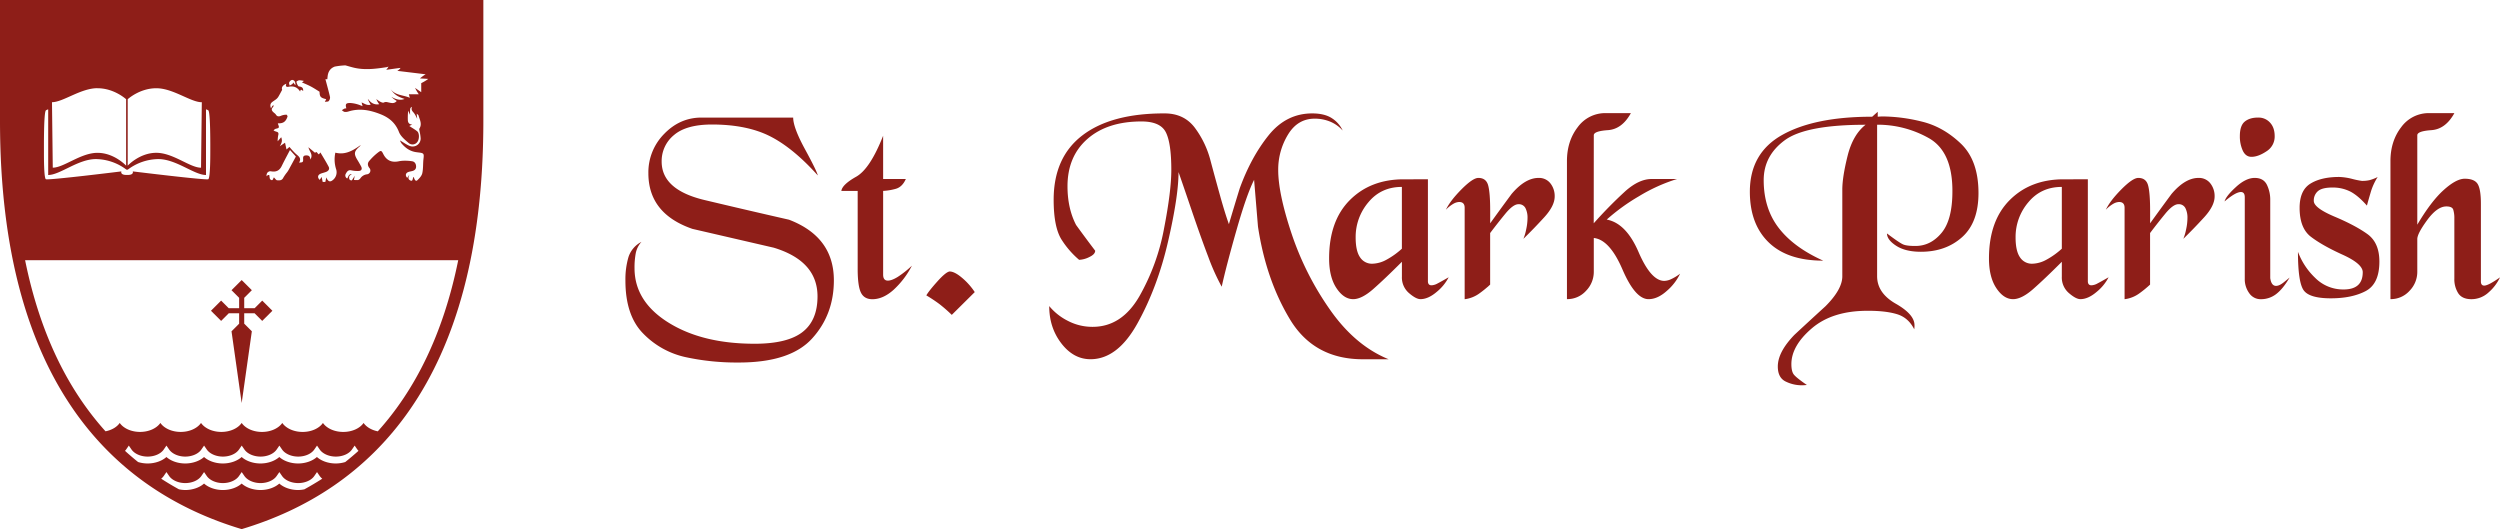 <svg id="Layer_1" data-name="Layer 1" xmlns="http://www.w3.org/2000/svg" viewBox="0 0 1820.61 385.33"><defs><style>.cls-1{fill:#8e1e18;}</style></defs><title>logo-horizontal-red</title><path class="cls-1" d="M510.9,85.62h66.73q0,7.26,8.57,23t9.37,19.15q-17.94-20-34.77-28.53t-42.23-8.57q-18.75,0-27.72,7.66a24.37,24.37,0,0,0-9,19.35q0,20.56,31.25,28T574.6,160q32.65,12.5,32.66,44.15,0,25-15.93,42.44T537.91,264a175.35,175.35,0,0,1-39-4,61.17,61.17,0,0,1-30.54-17.14q-12.91-13.11-12.91-38.51a57.52,57.52,0,0,1,2.22-17.13,19.05,19.05,0,0,1,9.47-11.09A17.19,17.19,0,0,0,463,184.3a57.12,57.12,0,0,0-.91,11q0,24.19,24.69,39.61t62.79,15.42q23.78,0,34.78-8.47t11-26q0-25.8-31.85-35.48l-59.27-13.71q-32.06-11.09-32.05-40.52a39.72,39.72,0,0,1,11.49-28.63Q495.18,85.62,510.9,85.62Z"/><path class="cls-1" d="M643.14,130.37h16.53q-2.62,5.84-7.36,7.14a41.48,41.48,0,0,1-9.17,1.51v60.92q0,4.42,3.43,4.42,2.81,0,7.15-2.67a72.55,72.55,0,0,0,10.38-8.21A63.25,63.25,0,0,1,650.8,211q-7.66,6.9-15.52,6.9-6,0-8.36-4.92t-2.32-17.59V139.07H612.7q.6-4.63,10.78-10.36t19.65-29.85Z"/><path class="cls-1" d="M691.52,197.7q3.63,0,9.07,4.61a48.62,48.62,0,0,1,9.27,10.4l-16.73,16.6a107.22,107.22,0,0,0-9.17-8,112,112,0,0,0-9.37-6.2q1.81-3.2,8-10.1T691.52,197.7Z"/><path class="cls-1" d="M848.16,82.59q13.91,0,21.77,10.18a68.6,68.6,0,0,1,11.7,24.5q3.83,14.32,7.16,26.21t6.15,19.76q3.82-12.9,7.86-26,8.26-22.78,21.07-38.71T955.6,82.59q8.87,0,14.22,3.42a21.24,21.24,0,0,1,8,9.07,25.26,25.26,0,0,0-9.27-6.56,29.41,29.41,0,0,0-11.09-2.11q-12.5,0-19.55,11.72a48.81,48.81,0,0,0-7.06,25.66q0,17.18,9.78,46.48a214.46,214.46,0,0,0,28,55.36q18.25,26.06,42.64,36H992.49q-35.48,0-53-28.92t-23.38-67.74q-1.41-17-2.82-34-5.44,10.69-12.9,36.89t-10.68,40.92a155.59,155.59,0,0,1-9.77-21.67q-5.35-14-12.1-33.87t-9.58-27.92q0,17.54-7.66,50.7T828.4,235.4q-14.51,26.21-34.27,26.2-12.3,0-21.17-11.49t-8.87-27.21a42.24,42.24,0,0,0,13.61,10.78,38.58,38.58,0,0,0,18,4.34q21.15,0,34-22.17a157.63,157.63,0,0,0,18-49.39Q853,139.24,853,123.72q0-19.55-4-27.41t-17.74-7.86q-24.79,0-39.31,12.7T777.4,135.61q0,16.12,6.25,28.22,6.86,9.48,13.91,18.75,0,2.62-4.33,4.64a18.2,18.2,0,0,1-7.36,2,64.53,64.53,0,0,1-12.4-14.11q-6.15-9.07-6.15-29.63,0-31,21.07-47T848.16,82.59Z"/><path class="cls-1" d="M1039.87,130.57v74.58q.2,2.63,2.62,2.62a9.75,9.75,0,0,0,4.33-1.31q2.53-1.31,8.17-4.54a33.69,33.69,0,0,1-8.77,10.69q-6.16,5.24-11.79,5.24-3.23,0-8.36-4.43a14.92,14.92,0,0,1-5.14-11.89V190.64q-12.3,12.3-20.76,19.76t-14.72,7.46q-6.85,0-12.19-8.06t-5.34-21.57q0-27.42,15.12-42.54t39.31-15.11Zm-52.62,42.33q0,9.88,3.23,14.51a10.24,10.24,0,0,0,8.87,4.64,22.41,22.41,0,0,0,10.38-2.93,56.88,56.88,0,0,0,11.18-8v-45q-15.11,0-24.39,11.19A38.85,38.85,0,0,0,987.25,172.91Z"/><path class="cls-1" d="M1076.61,129.57q5.61,0,7.11,5.34t1.5,18.65v9.07q7.69-10.68,15.59-21.37,9.92-11.69,19.64-11.69a10.41,10.41,0,0,1,8.6,3.93,14.89,14.89,0,0,1,3.14,9.58q0,6.85-7.66,15.22t-15.12,15.62a35.13,35.13,0,0,0,2-6.76,39.59,39.59,0,0,0,1-8.36,15.35,15.35,0,0,0-1.51-7.26,5.36,5.36,0,0,0-5.14-2.82q-3.83,0-9.57,7t-11,14v37.54a78.52,78.52,0,0,1-8,6.53,22.87,22.87,0,0,1-10.56,4.11V151.32q0-4.22-4-4.22a9.14,9.14,0,0,0-4.23,1.31,24.92,24.92,0,0,0-5.44,4.33q3.2-6.66,11.42-14.92T1076.61,129.57Z"/><path class="cls-1" d="M1160.62,162.62a315.57,315.57,0,0,1,22.78-23.18q10.08-9.07,19.35-9.08h18.55a123.62,123.62,0,0,0-27.72,12.54,144.67,144.67,0,0,0-23.49,17q14.11,2.63,23.18,23.65t18.75,21a12.48,12.48,0,0,0,4.74-1.15,36,36,0,0,0,6.76-4.09,38.29,38.29,0,0,1-9.57,12.44q-6.76,6.11-13.41,6.11-9.68,0-19-21.66t-20.87-22.89V198a19.71,19.71,0,0,1-5.64,13.77,18.25,18.25,0,0,1-13.91,6.07V117.31q0-14.53,7.86-24.73a24.75,24.75,0,0,1,20.56-10.2h18.14q-6.45,11.69-16.73,12.4t-10.28,3.73Z"/><path class="cls-1" d="M1367.45,81.38V85c1.48-.13,2.75-.2,3.83-.2a122,122,0,0,1,28.22,3.73q15.52,3.73,28.42,16t12.9,36.08q0,21.37-11.89,32.05t-30,10.69q-11.29,0-18-4.34t-6.75-9q9.07,6.85,11.79,8t9,1.11q11.08,0,19-9.57t7.86-30.54q0-28.83-17.34-38.51a75.7,75.7,0,0,0-37.49-9.68V201.13q0,12.3,13.61,20.06t13.61,15.62a16.8,16.8,0,0,1-.2,3q-4.23-8.47-12.5-11T1360,226.33q-25.61,0-40.52,12.75t-14.92,26.1q0,4.86,1.51,7.19t9.78,8q-2.22.2-3.43.21a26.45,26.45,0,0,1-12.2-2.83q-5.55-2.83-5.54-10.9,0-10.49,12.09-23,11.29-10.5,22.58-20.79,12.29-12.31,12.3-21.8V138.08q0-9.09,3.83-24.51t13.1-22.71q-43.54,0-58.86,11.29t-15.32,29q0,20.57,10.89,34.78t32.45,23.89q-26,0-39.71-13.31t-13.71-36.89q0-28.22,23.69-41.43T1363.41,85Z"/><path class="cls-1" d="M1520.46,130.57v74.58c.13,1.75,1,2.62,2.61,2.62a9.78,9.78,0,0,0,4.34-1.31q2.52-1.31,8.17-4.54a33.66,33.66,0,0,1-8.77,10.69q-6.16,5.24-11.8,5.24-3.23,0-8.36-4.43a14.9,14.9,0,0,1-5.14-11.89V190.64q-12.3,12.3-20.76,19.76T1466,217.86q-6.85,0-12.2-8.06t-5.34-21.57q0-27.42,15.12-42.54t39.31-15.11Zm-52.62,42.33q0,9.88,3.23,14.51a10.24,10.24,0,0,0,8.87,4.64,22.39,22.39,0,0,0,10.38-2.93,56.86,56.86,0,0,0,11.19-8v-45q-15.12,0-24.39,11.19A38.84,38.84,0,0,0,1467.84,172.91Z"/><path class="cls-1" d="M1557.2,129.57q5.61,0,7.11,5.34t1.5,18.65v9.07q7.69-10.68,15.59-21.37,9.92-11.69,19.64-11.69a10.4,10.4,0,0,1,8.6,3.93,14.89,14.89,0,0,1,3.14,9.58q0,6.85-7.66,15.22T1590,173.91a35.18,35.18,0,0,0,2-6.76,39.61,39.61,0,0,0,1-8.36,15.32,15.32,0,0,0-1.51-7.26,5.35,5.35,0,0,0-5.14-2.82q-3.83,0-9.57,7t-11,14v37.54a79.31,79.31,0,0,1-8,6.53,22.91,22.91,0,0,1-10.57,4.11V151.32q0-4.22-4-4.22a9.14,9.14,0,0,0-4.23,1.31,24.87,24.87,0,0,0-5.44,4.33q3.21-6.66,11.42-14.92T1557.2,129.57Z"/><path class="cls-1" d="M1642,129.57q6.25,0,8.77,4.84a24.62,24.62,0,0,1,2.52,11.49v56.64q.8,5.65,4.23,5.65,2.42,0,5.65-2.62l4.23-3.43q-4.84,8.22-9.78,12a18,18,0,0,1-11.19,3.75,10,10,0,0,1-8.47-4.42,17.27,17.27,0,0,1-3.22-10.46V143.66c0-2.54-.94-3.82-2.82-3.82q-3.84,0-11.9,6.85,1-3.82,8.27-10.48T1642,129.57Zm2.62-43.95a11.18,11.18,0,0,1,8.47,3.63q3.42,3.63,3.43,9.88a12.64,12.64,0,0,1-6,11.08q-6,4-10.89,4-4.23,0-6.35-4.54a24.78,24.78,0,0,1-2.12-10.58q0-7.66,3.63-10.59T1644.63,85.62Z"/><path class="cls-1" d="M1731.51,128.91a43.92,43.92,0,0,0-5,10.91q-1.62,5.46-2.82,9.9-6.46-7.31-12.1-10.23a28.11,28.11,0,0,0-13.1-2.92q-7.46,0-10.48,2.63a8.94,8.94,0,0,0-3,7.1q0,5.07,15.12,11.46T1724,170.43q8.77,6.28,8.77,20.06,0,16.23-10,21.49t-25.3,5.27q-15.52,0-19.76-5.75t-4.23-28.12a50.62,50.62,0,0,0,12.5,18.95,28.67,28.67,0,0,0,20.76,8.47q13.91,0,13.91-12.57,0-6.09-14.71-12.77t-23-13q-8.26-6.28-8.26-21.08,0-12.77,7.86-17.64t21-4.87a43.84,43.84,0,0,1,9.48,1.43,56.21,56.21,0,0,0,7.05,1.44,24.39,24.39,0,0,0,5.44-.52A31.21,31.21,0,0,0,1731.51,128.91Z"/><path class="cls-1" d="M1806.7,148.92v56.43q.2,2.64,2.42,2.63,3,0,11.49-6a33.36,33.36,0,0,1-8.36,11,18.25,18.25,0,0,1-12.4,4.9q-6.85,0-9.67-4.35a19,19,0,0,1-2.82-10.61V159.22a21,21,0,0,0-.81-6.57q-.81-2.32-5-2.32-6.65,0-13.91,9.88t-7.26,13.91V198a19.69,19.69,0,0,1-5.64,13.77,18.24,18.24,0,0,1-13.91,6.07V117.31q0-14.53,7.86-24.73a24.75,24.75,0,0,1,20.56-10.2h18.14q-6.45,11.69-16.73,12.4t-10.28,3.73v65.12q10-16.93,19.17-25.2t15.35-8.27q7.22,0,9.54,4T1806.7,148.92Z"/><polygon class="cls-1" points="161.04 218.91 166.58 224.46 174.15 224.46 174.15 216.89 168.6 211.34 176 203.95 183.4 211.34 177.85 216.89 177.85 224.46 185.42 224.46 190.96 218.91 198.36 226.31 190.96 233.7 185.42 228.15 177.85 228.15 177.85 235.72 183.4 241.27 176 293.48 168.6 241.27 174.15 235.72 174.15 228.15 166.58 228.15 161.04 233.7 153.64 226.31 161.04 218.91"/><path class="cls-1" d="M0,0V88C0,279,83.16,357.48,176,385.33,268.84,357.48,352,279,352,88V0ZM210.54,60.21c.47-1.25,1.69-2.09,2.41-2,1.66.23,2.32,1.69,2.17,3.88L213.45,60c-.2.55-.22,1-.45,1.15a22.11,22.11,0,0,1-2.07,1.16C210.78,61.56,210.37,60.67,210.54,60.21ZM198.1,74.41c1-.81,2.1-1.41,3.07-2.21a7.07,7.07,0,0,0,1.57-1.8c.89-1.48,1.66-3,2.75-5-.64-1.6.22-3.31,3.07-4.44-.82,1.89-.12,2.56,1.71,2.21,3.38-.65,6.2.13,8.3,3.54.33-2.15,1.28-1.17,2.18-.41.2-1.92-.55-2.74-1.91-3.14-.57-.17-1.4-.15-1.66-.53a8,8,0,0,1-1.33-3.05c0-.27,1.32-1.07,2.07-1.12a15,15,0,0,1,3.34.48,3.35,3.35,0,0,1-1.49,1c2.36,1.08,4.68,2,6.88,3.19,2,1.08,4,2.39,6.06,3.68.11,3.69.72,4.44,4.85,5.4l-1,2c1.21-.22,2.38-.09,2.79-.59a4,4,0,0,0,1-2.92c-1-4.32-2.19-8.58-3.36-13h1.41c0-.58.1-1.21.16-1.85.32-3.46,1.81-6.07,5.22-7.36a52.39,52.39,0,0,1,7.74-.89c2.14.58,4.26,1.24,6.41,1.74,7.86,1.81,15.69.8,23.5-.41.29,0,.84-.25,1.5-.4a15,15,0,0,1-1.65,2.3c3.28-.42,7.14-1,10.31-1.38.16.33-1.29,1.67-2.3,2.15l20.68,2.5a29.55,29.55,0,0,0-4.14,3l5.93.35c0,.3-3.37,2.36-5,3.09v6.6L302.25,64A29.53,29.53,0,0,0,305,68.66h-7.25l.7,2.56c-4.92-2.16-10.54-1.6-14-6.35,3,4.56,6.11,5.84,10.19,7.18-3.56,1.4-6.62.11-9.63-1.54a20.29,20.29,0,0,0,3.91,3c-1.61,2.1-3.74,1.57-5.64,1.17-1.31-.27-2.36-.75-3.77,0-.65.35-2-.29-2.85-.72a17.45,17.45,0,0,1-2.5-1.76c-.18.16,1,2.45,2,3.69-3.72.65-6.17-1.06-8.2-3.84-.19.2,1.1,2.87,2,4.15-2.52.81-4.42-.67-6.63-1.61l.7,2.74A35.38,35.38,0,0,0,260.48,76a24.12,24.12,0,0,0-5.38-1c-3.22,0-3.75.77-2.87,3.91a5.14,5.14,0,0,0-1.43.21,16.52,16.52,0,0,0-1.86,1.16c.67.42,1.3,1.09,2,1.2a6.55,6.55,0,0,0,2.85-.3c8.12-2.54,15.82-1,23.47,2.06,6.23,2.5,10.73,6.3,13.28,12.87,1.22,3.15,4.38,5.73,7.09,8.06a4.3,4.3,0,0,0,6.34-.86c1.5-2,1.52-6.36-.17-7.71s-3.57-2.41-5.73-3.84l2.14-1.1c-2.12,0-3.14-1.2-3.21-3.24a45.39,45.39,0,0,1,.26-6.81l1.38,3.12c-.07-5.11-.07-5.11,1.45-5.93-1,2.22.34,3.26,1.46,4.59a22.72,22.72,0,0,1,2.27,4.22l-.35-3.83c.64.6,1.17.86,1.28,1.24.9,3.15,2.81,6.23.69,9.63-.27.43,0,1.22.09,1.83a31,31,0,0,1,.81,5.46,5.82,5.82,0,0,1-8.08,5.3c-2.3-.93-4.35-2.47-7-4a12.4,12.4,0,0,0,1,2c2.89,3.49,6.38,6,11,6.59l1.1.15c4.43.51,4.53.73,4,5.09-.37,3.37-.09,6.85-.84,10.11-.45,1.93-2.14,3.75-3.69,5.17-.93.86-2-.23-2.47-2.52-1.19.59-.27,3.93-2.84,2.42-1.71-1-.93-2.52-.37-4.06l-1.62,2.34c-1.62-1.8-1.17-3.69,1.16-4.38.78-.23,1.59-.38,2.39-.56,1.68-.39,2.9-1.32,2.94-3.14s-.78-3.64-2.8-4a33.47,33.47,0,0,0-6.18-.41,22.22,22.22,0,0,0-4,.49c-4.92.89-8.54-.68-10.87-5.27-1.42-2.81-1.7-2.91-4.28-.89a41.35,41.35,0,0,0-6.12,6c-1.23,1.46-1.09,3.27.21,4.92a2.77,2.77,0,0,1-1.72,4.65,6.81,6.81,0,0,0-4.8,2.88,3.17,3.17,0,0,1-1.71,1.29,12.64,12.64,0,0,1-3-.1l.59-3c-.47.77-.78,1.31-1.12,1.82s-.69,1.36-1.21,1.55a1.79,1.79,0,0,1-1.56-.83,3.38,3.38,0,0,1,0-2.27c.21-.54,1-.87,1.73-1.52-2.42,0-2.48,2-3.32,3.23a2.47,2.47,0,0,1-.9-3.69c.77-1.41,1.74-2.72,3.87-2.25a20.91,20.91,0,0,0,5.46.45c2-.1,2.65-1.5,1.69-3.31s-1.88-3.38-2.87-5c-2.49-4.16-2.21-6,1.49-9.25a4.49,4.49,0,0,0,1.11-1.32c-5.5,3.82-11,7.44-18.49,5.56a23.24,23.24,0,0,0,.5,11.86,7.25,7.25,0,0,1-3.08,8.61c-1.59,1-3,.21-4-2.5l-.71,3.34H235l-.77-3.64L232.83,131c-1.82-1.73-1.53-3.63.79-4.55,1.31-.52,2.72-.78,4-1.32,1.65-.7,2.59-2.06,1.7-3.75-1.81-3.45-3.87-6.76-6-10.35l-1.06,1.37c-1.14-.33-1.56-2.78-2.78-1.07l-4.87-4.09c.72,3.17,3.73,5.46,1.32,8.95,0-2.52-1.24-3.07-3-3-1.5,0-2.29.54-2.19,2.29.14,2.63-.11,2.79-2.93,2.94,1.87-3.1-.21-4.55-2.24-6.25a52.73,52.73,0,0,1-4.76-5.17l-2.17,1.84-1.07-4.91-3.79,2.54c1.1-1.94,2.14-3.75,1-6.53l-2.57,2.94a25,25,0,0,1,.33-4c.38-1.47.54-2.6-1.35-3a10.69,10.69,0,0,1-2-.87l.75-.75c.81-.76,2.54-.56,3-1.33s-.36-2-.62-3.13c3.86.21,5.81-1.13,7.06-4.9.12-.36-.51-1.38-.76-1.37a10.12,10.12,0,0,0-3.62.64c-1.71.78-3.08,1-4.18-.86a4.9,4.9,0,0,0-1.13-1.06c-1.45-1.24-2.71-2.48-.76-4.37.28-.28.16-1,.22-1.48a6.25,6.25,0,0,0-1.78,2.58C196.57,76.85,196.79,75.52,198.1,74.41ZM194.56,126a2.8,2.8,0,0,1,3.05-1.2c3.61.58,6-.67,7.57-3.94,1.89-3.91,4-7.73,6-11.62l4.29,4.75c-1.81,3.35-3.55,6.57-5.31,9.79a17.45,17.45,0,0,1-1.07,1.65,30.67,30.67,0,0,0-2.85,4.1c-1,2.05-2.79,1.86-4.37,1.76-.78,0-1.49-1.26-2.37-2.08-.62.37-.62,3.09-2.56,1.5-.72-.59-.6-2.22-.84-3.28-.28.14-1-.37-1.93,1A3.87,3.87,0,0,1,194.56,126ZM93,72.26s8.61-8,20.84-8,25,10.19,33.13,10.19l-.57,47.68c-8.09,0-20.32-10.85-32.55-10.85S93,120.64,93,120.64Zm-22-8c12.23,0,20.84,8,20.84,8v48.38s-8.61-9.34-20.84-9.34S46.52,122.1,38.43,122.1l-.57-47.68C45.95,74.42,58.75,64.22,71,64.22ZM33.45,80.35a5.76,5.76,0,0,1,1.65-.7v47.79c8.64,0,21.71-11.59,34.76-11.59a37.63,37.63,0,0,1,22.26,7.73H93a37.63,37.63,0,0,1,22.26-7.73c13.06,0,26.12,11.59,34.76,11.59V79.65a5.77,5.77,0,0,1,1.66.7c1.66,1.29,1.47,26.85,1.47,30.17s0,19.13-1.47,20-55-5.7-55-5.7,1.1,2.58-3.68,2.58h-.92c-4.78,0-3.68-2.58-3.68-2.58s-53.53,6.62-55,5.7S32,113.82,32,110.51,31.8,81.63,33.45,80.35Zm188.22,276a22.16,22.16,0,0,1-4.57.5c-5.38,0-10.44-1.79-13.7-4.71-3.26,2.92-8.32,4.71-13.7,4.71s-10.45-1.79-13.7-4.71c-3.26,2.92-8.32,4.71-13.7,4.71s-10.45-1.79-13.7-4.71c-3.26,2.92-8.32,4.71-13.7,4.71a21.9,21.9,0,0,1-4.62-.53q-6.55-3.6-12.9-7.71a9.58,9.58,0,0,0,1.88-2l1.94-2.83,1.95,2.83c2.17,3.15,6.78,5.19,11.75,5.19s9.59-2,11.76-5.19l1.95-2.83,1.95,2.83c2.17,3.15,6.78,5.19,11.76,5.19s9.59-2,11.76-5.19l1.95-2.83,1.95,2.83c2.17,3.15,6.78,5.19,11.76,5.19s9.59-2,11.76-5.19l1.95-2.83,1.95,2.83c2.17,3.15,6.78,5.19,11.76,5.19s9.59-2,11.76-5.19l1.95-2.83,1.94,2.83a9.61,9.61,0,0,0,1.88,2Q228.26,352.72,221.68,356.34Zm29.78-19.88a23.59,23.59,0,0,1-6.95,1.05c-5.38,0-10.44-1.79-13.7-4.72-3.26,2.92-8.32,4.72-13.7,4.72s-10.44-1.79-13.7-4.71c-3.26,2.92-8.32,4.71-13.7,4.71s-10.45-1.79-13.7-4.71c-3.26,2.92-8.32,4.71-13.7,4.71s-10.45-1.79-13.7-4.71c-3.26,2.92-8.32,4.71-13.7,4.71s-10.44-1.79-13.7-4.71c-3.26,2.92-8.32,4.71-13.7,4.71a23.57,23.57,0,0,1-6.94-1.05q-4.85-3.89-9.53-8.15a9,9,0,0,0,.83-1l1.95-2.83,1.94,2.83c2.17,3.16,6.78,5.19,11.76,5.19s9.59-2,11.76-5.19l1.94-2.83,1.95,2.83c2.17,3.16,6.78,5.19,11.75,5.19s9.59-2,11.76-5.19l1.95-2.83,1.95,2.83c2.17,3.16,6.78,5.19,11.76,5.19s9.59-2,11.76-5.19l1.95-2.83,1.95,2.83c2.17,3.16,6.78,5.19,11.76,5.19s9.59-2,11.76-5.19l1.95-2.83,1.95,2.83c2.17,3.16,6.78,5.19,11.76,5.19s9.59-2,11.76-5.19l1.95-2.83,1.94,2.83c2.17,3.16,6.79,5.19,11.76,5.19s9.59-2,11.76-5.19l1.95-2.83,1.95,2.83a9,9,0,0,0,.83,1Q256.31,332.57,251.45,336.46Zm23.68-22.36c-4.56-.9-8.32-3.15-10.35-6.1-2.65,3.86-8.29,6.54-14.8,6.54s-12.15-2.67-14.8-6.54c-2.65,3.86-8.29,6.54-14.8,6.54s-12.14-2.67-14.8-6.54c-2.66,3.86-8.29,6.54-14.8,6.54S178.65,311.86,176,308c-2.65,3.86-8.29,6.54-14.8,6.54s-12.14-2.67-14.8-6.54c-2.65,3.86-8.29,6.54-14.8,6.54s-12.14-2.67-14.8-6.54c-2.65,3.86-8.29,6.54-14.8,6.54s-12.14-2.67-14.8-6.54c-2,2.95-5.79,5.2-10.35,6.1-26.6-29.51-47.48-69.91-58.56-124.62H333.7C322.62,244.19,301.74,284.59,275.14,314.1Z"/></svg>